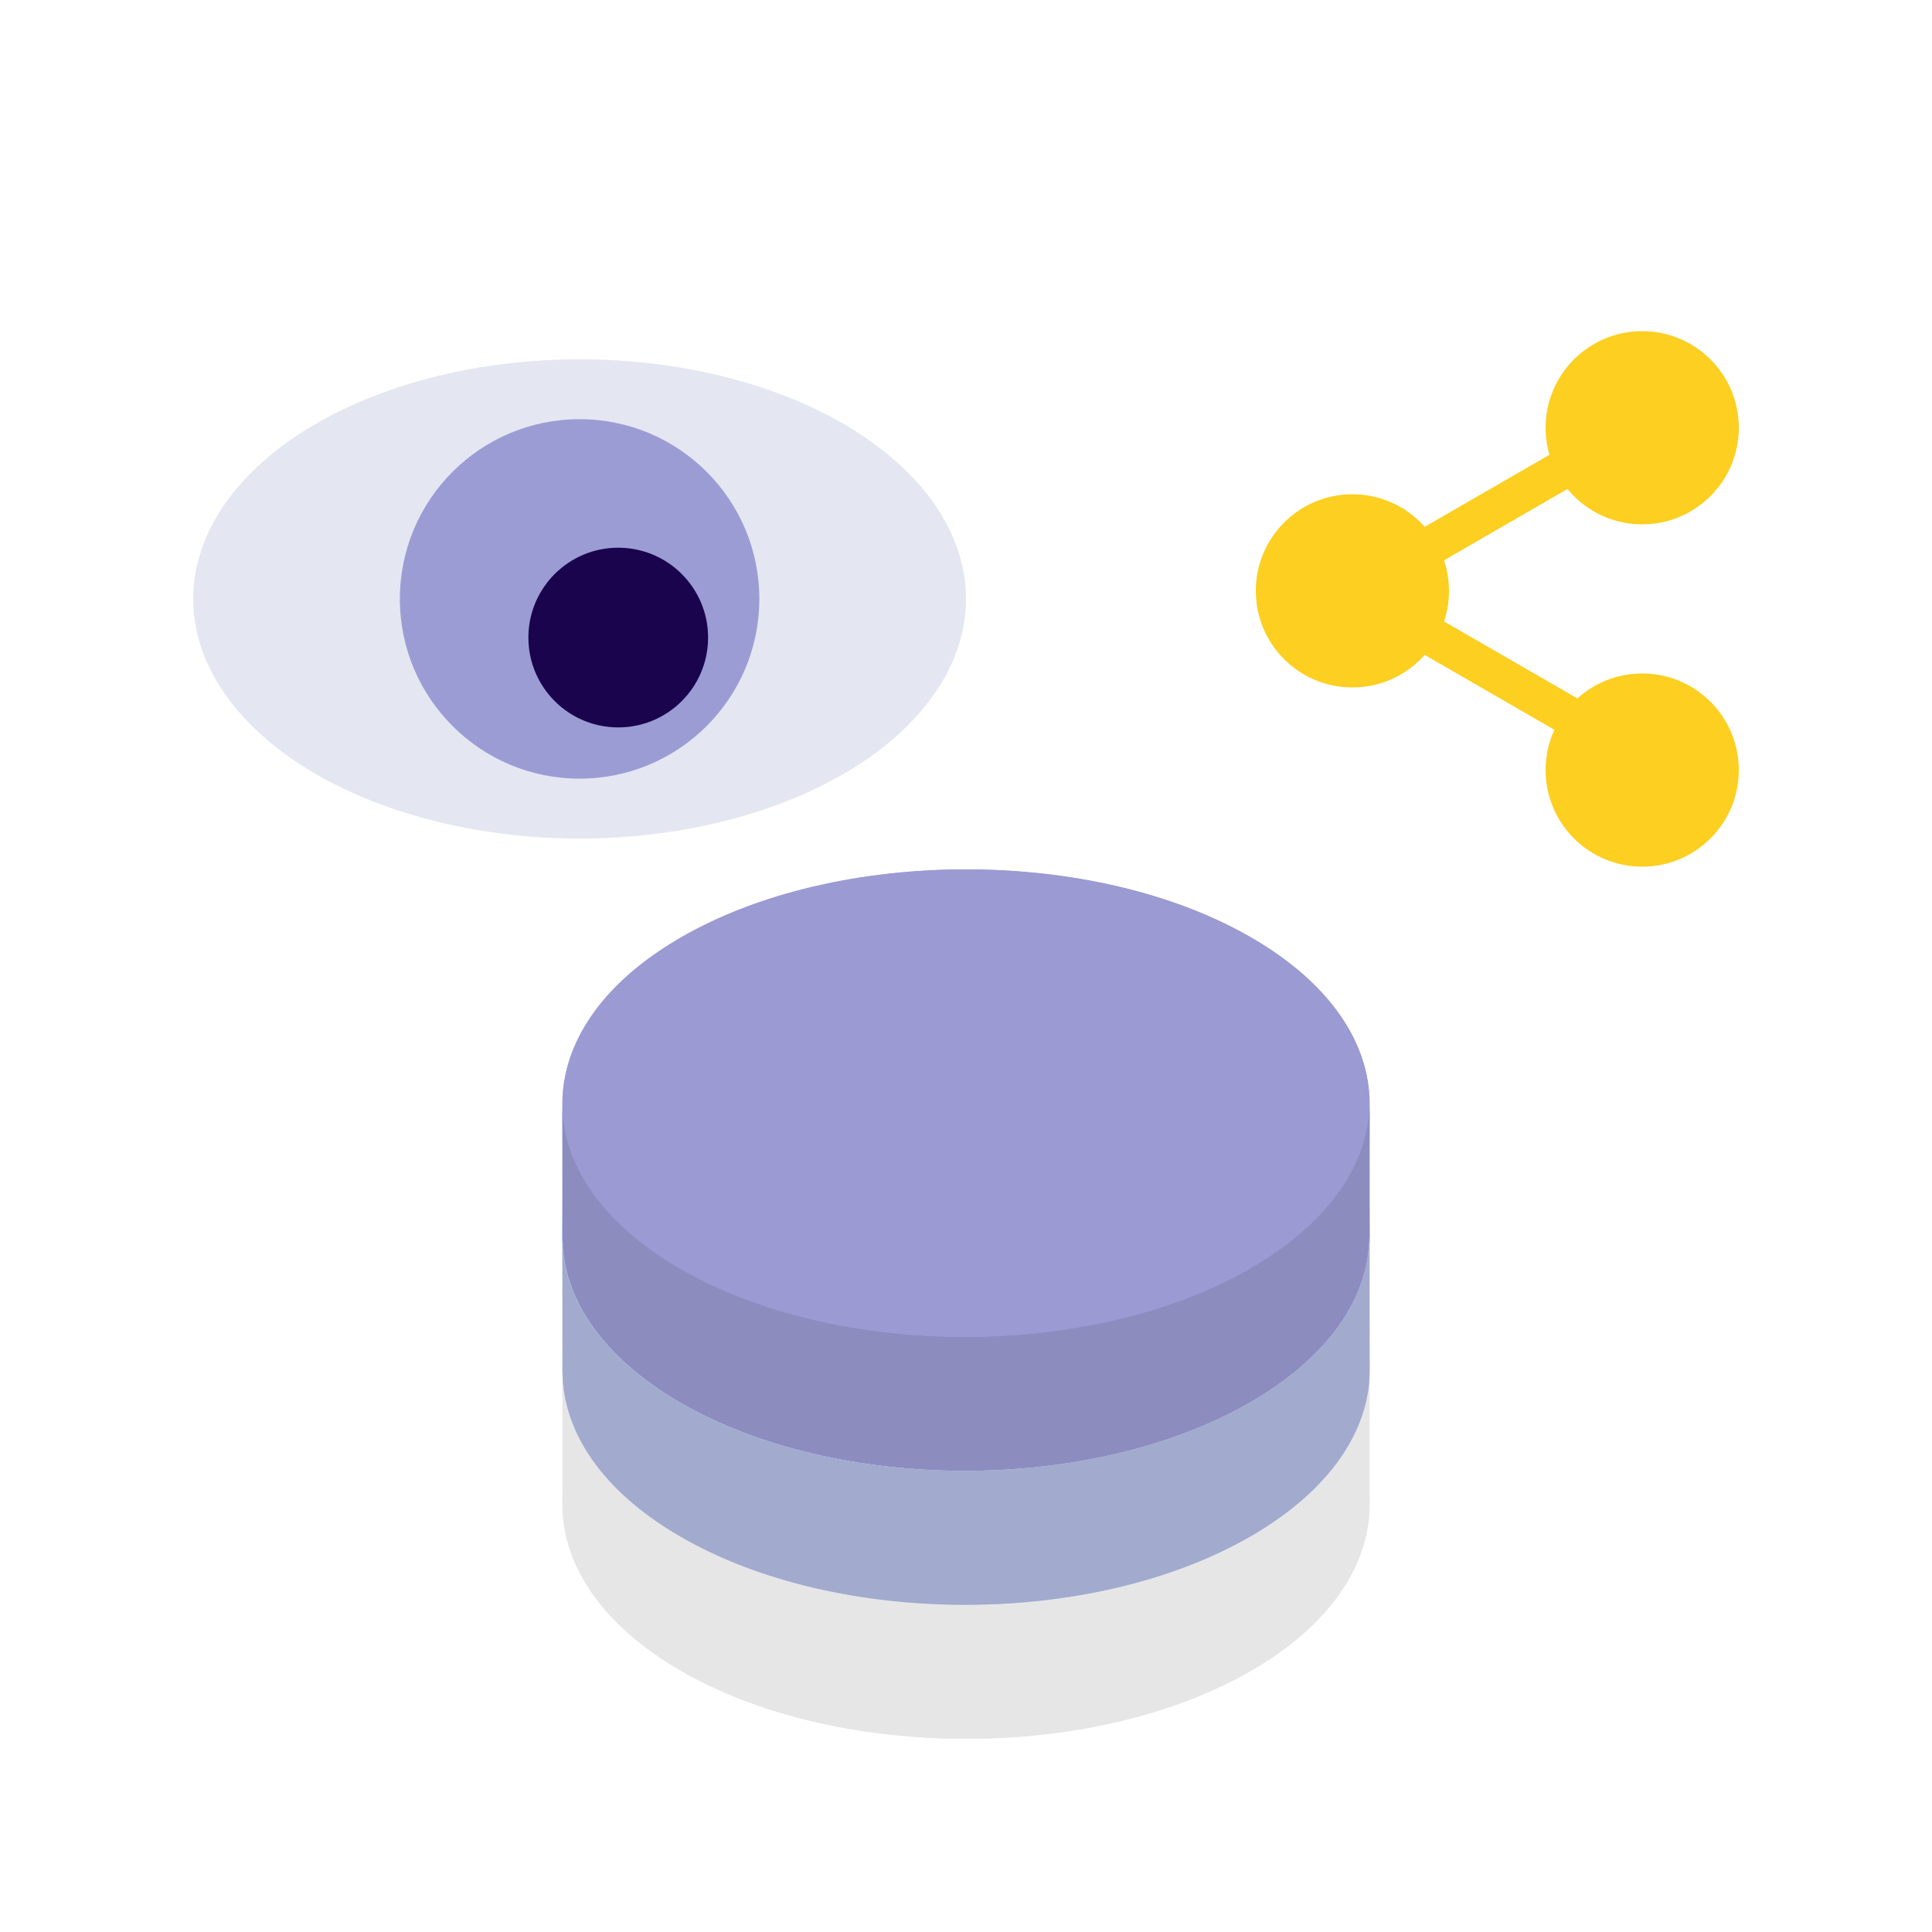 <svg xmlns="http://www.w3.org/2000/svg" xmlns:xlink="http://www.w3.org/1999/xlink" viewBox="0 0 100 100"><defs><style>.cls-1,.cls-17{fill:none;}.cls-2{fill:#87acfc;}.cls-3{clip-path:url(#clip-path);}.cls-4{fill:#8d8cbf;}.cls-5{fill:#9b9ad2;}.cls-6{fill:#e6e6e6;}.cls-7{fill:#c6d7fc;}.cls-8{clip-path:url(#clip-path-2);}.cls-9{fill:#b4c4e6;}.cls-10{clip-path:url(#clip-path-3);}.cls-11{clip-path:url(#clip-path-4);}.cls-12{fill:#a2aacd;}.cls-13{fill:#e4e7f1;}.cls-14{fill:#9c9cd5;}.cls-15{fill:#1a044e;}.cls-16{fill:#fccf20;}.cls-17{stroke:#fccf20;stroke-miterlimit:10;stroke-width:2px;}</style><clipPath id="clip-path"><path class="cls-1" d="M70.895,57.156l-.02,6.935c-.009,3.076-2.03,6.148-6.068,8.494-8.13,4.725-21.354,4.726-29.537.002-4.117-2.377-6.173-5.497-6.164-8.613l.02-6.935c-.009,3.115,2.047,6.236,6.164,8.613,8.183,4.725,21.407,4.723,29.537-.002C68.864,63.304,70.886,60.232,70.895,57.156Z"/></clipPath><clipPath id="clip-path-2"><path class="cls-1" d="M70.895,64.091l-.02,6.935c-.009,3.076-2.03,6.148-6.068,8.494-8.13,4.725-21.354,4.726-29.537.002-4.117-2.377-6.173-5.497-6.164-8.613l.02-6.935c-.009,3.115,2.047,6.236,6.164,8.613,8.183,4.725,21.407,4.723,29.537-.002C68.864,70.239,70.886,67.167,70.895,64.091Z"/></clipPath><clipPath id="clip-path-3"><path class="cls-1" d="M29.105,57.156l.02,6.935c.009,3.076,2.03,6.148,6.068,8.494,8.13,4.725,21.354,4.726,29.537.002,4.117-2.377,6.173-5.497,6.164-8.613l-.02-6.935c.009,3.115-2.047,6.236-6.164,8.613-8.183,4.725-21.407,4.723-29.537-.002C31.136,63.304,29.114,60.232,29.105,57.156Z"/></clipPath><clipPath id="clip-path-4"><path class="cls-1" d="M29.105,64.091l.02,6.935c.009,3.076,2.03,6.148,6.068,8.494,8.13,4.725,21.354,4.726,29.537.002,4.117-2.377,6.173-5.497,6.164-8.613l-.02-6.935c.009,3.115-2.047,6.236-6.164,8.613-8.183,4.725-21.407,4.723-29.537-.002C31.136,70.239,29.114,67.167,29.105,64.091Z"/></clipPath></defs><g id="info"><path class="cls-2" d="M70.895,57.156l-.02,6.935c-.009,3.076-2.03,6.148-6.068,8.494-8.13,4.725-21.354,4.726-29.537.002-4.117-2.377-6.173-5.497-6.164-8.613l.02-6.935c-.009,3.115,2.047,6.236,6.164,8.613,8.183,4.725,21.407,4.723,29.537-.002C68.864,63.304,70.886,60.232,70.895,57.156Z"/><g class="cls-3"><path class="cls-4" d="M70.895,57.156l-.02,6.935c-.009,3.076-2.03,6.148-6.068,8.494-8.13,4.725-21.354,4.726-29.537.002-4.117-2.377-6.173-5.497-6.164-8.613l.02-6.935c-.009,3.115,2.047,6.236,6.164,8.613,8.183,4.725,21.407,4.723,29.537-.002,4.038-2.347,6.06-5.418,6.068-8.494"/></g><path class="cls-5" d="M64.73,48.543c8.183,4.725,8.224,12.384.096,17.108-8.13,4.725-21.354,4.726-29.537.002s-8.223-12.384-.094-17.109C43.323,43.82,56.547,43.818,64.73,48.543Z"/><path class="cls-6" d="M70.895,71.026l-.02,6.935c-.009,3.076-2.03,6.148-6.068,8.494-8.13,4.725-21.354,4.726-29.537.002-4.117-2.377-6.173-5.497-6.164-8.613l.02-6.935c-.009,3.115,2.047,6.236,6.164,8.613,8.183,4.725,21.407,4.723,29.537-.002C68.864,77.174,70.886,74.103,70.895,71.026Z"/><path class="cls-7" d="M70.895,64.091l-.02,6.935c-.009,3.076-2.03,6.148-6.068,8.494-8.13,4.725-21.354,4.726-29.537.002-4.117-2.377-6.173-5.497-6.164-8.613l.02-6.935c-.009,3.115,2.047,6.236,6.164,8.613,8.183,4.725,21.407,4.723,29.537-.002C68.864,70.239,70.886,67.167,70.895,64.091Z"/><g class="cls-8"><path class="cls-9" d="M70.895,64.091l-.02,6.935c-.009,3.076-2.03,6.148-6.068,8.494-8.13,4.725-21.354,4.726-29.537.002-4.117-2.377-6.173-5.497-6.164-8.613l.02-6.935c-.009,3.115,2.047,6.236,6.164,8.613,8.183,4.725,21.407,4.723,29.537-.002,4.038-2.347,6.06-5.418,6.068-8.494"/></g><path class="cls-2" d="M29.105,57.156l.02,6.935c.009,3.076,2.03,6.148,6.068,8.494,8.13,4.725,21.354,4.726,29.537.002,4.117-2.377,6.173-5.497,6.164-8.613l-.02-6.935c.009,3.115-2.047,6.236-6.164,8.613-8.183,4.725-21.407,4.723-29.537-.002C31.136,63.304,29.114,60.232,29.105,57.156Z"/><g class="cls-10"><path class="cls-4" d="M29.105,57.156l.02,6.935c.009,3.076,2.03,6.148,6.068,8.494,8.13,4.725,21.354,4.726,29.537.002,4.117-2.377,6.173-5.497,6.164-8.613l-.02-6.935c.009,3.115-2.047,6.236-6.164,8.613-8.183,4.725-21.407,4.723-29.537-.002-4.038-2.347-6.06-5.418-6.068-8.494"/></g><path class="cls-5" d="M35.27,48.543c-8.183,4.725-8.224,12.384-.096,17.108,8.13,4.725,21.354,4.726,29.537.002s8.223-12.384.094-17.109C56.677,43.82,43.453,43.818,35.27,48.543Z"/><path class="cls-6" d="M29.105,71.026l.02,6.935c.009,3.076,2.03,6.148,6.068,8.494,8.13,4.725,21.354,4.726,29.537.002,4.117-2.377,6.173-5.497,6.164-8.613l-.02-6.935c.009,3.115-2.047,6.236-6.164,8.613-8.183,4.725-21.407,4.723-29.537-.002C31.136,77.174,29.114,74.103,29.105,71.026Z"/><path class="cls-7" d="M29.105,64.091l.02,6.935c.009,3.076,2.03,6.148,6.068,8.494,8.13,4.725,21.354,4.726,29.537.002,4.117-2.377,6.173-5.497,6.164-8.613l-.02-6.935c.009,3.115-2.047,6.236-6.164,8.613-8.183,4.725-21.407,4.723-29.537-.002C31.136,70.239,29.114,67.167,29.105,64.091Z"/><g class="cls-11"><path class="cls-12" d="M29.105,64.091l.02,6.935c.009,3.076,2.03,6.148,6.068,8.494,8.13,4.725,21.354,4.726,29.537.002,4.117-2.377,6.173-5.497,6.164-8.613l-.02-6.935c.009,3.115-2.047,6.236-6.164,8.613-8.183,4.725-21.407,4.723-29.537-.002-4.038-2.347-6.06-5.418-6.068-8.494"/></g><ellipse class="cls-13" cx="30" cy="31" rx="20" ry="12.404"/><circle class="cls-14" cx="30" cy="31" r="9.303"/><circle class="cls-15" cx="32" cy="33" r="4.651"/><circle class="cls-16" cx="70" cy="30.583" r="5"/><circle class="cls-16" cx="85" cy="22.141" r="5"/><circle class="cls-16" cx="85" cy="39.859" r="5"/><polyline class="cls-17" points="85 21.923 70 30.583 85 39.243"/></g></svg>